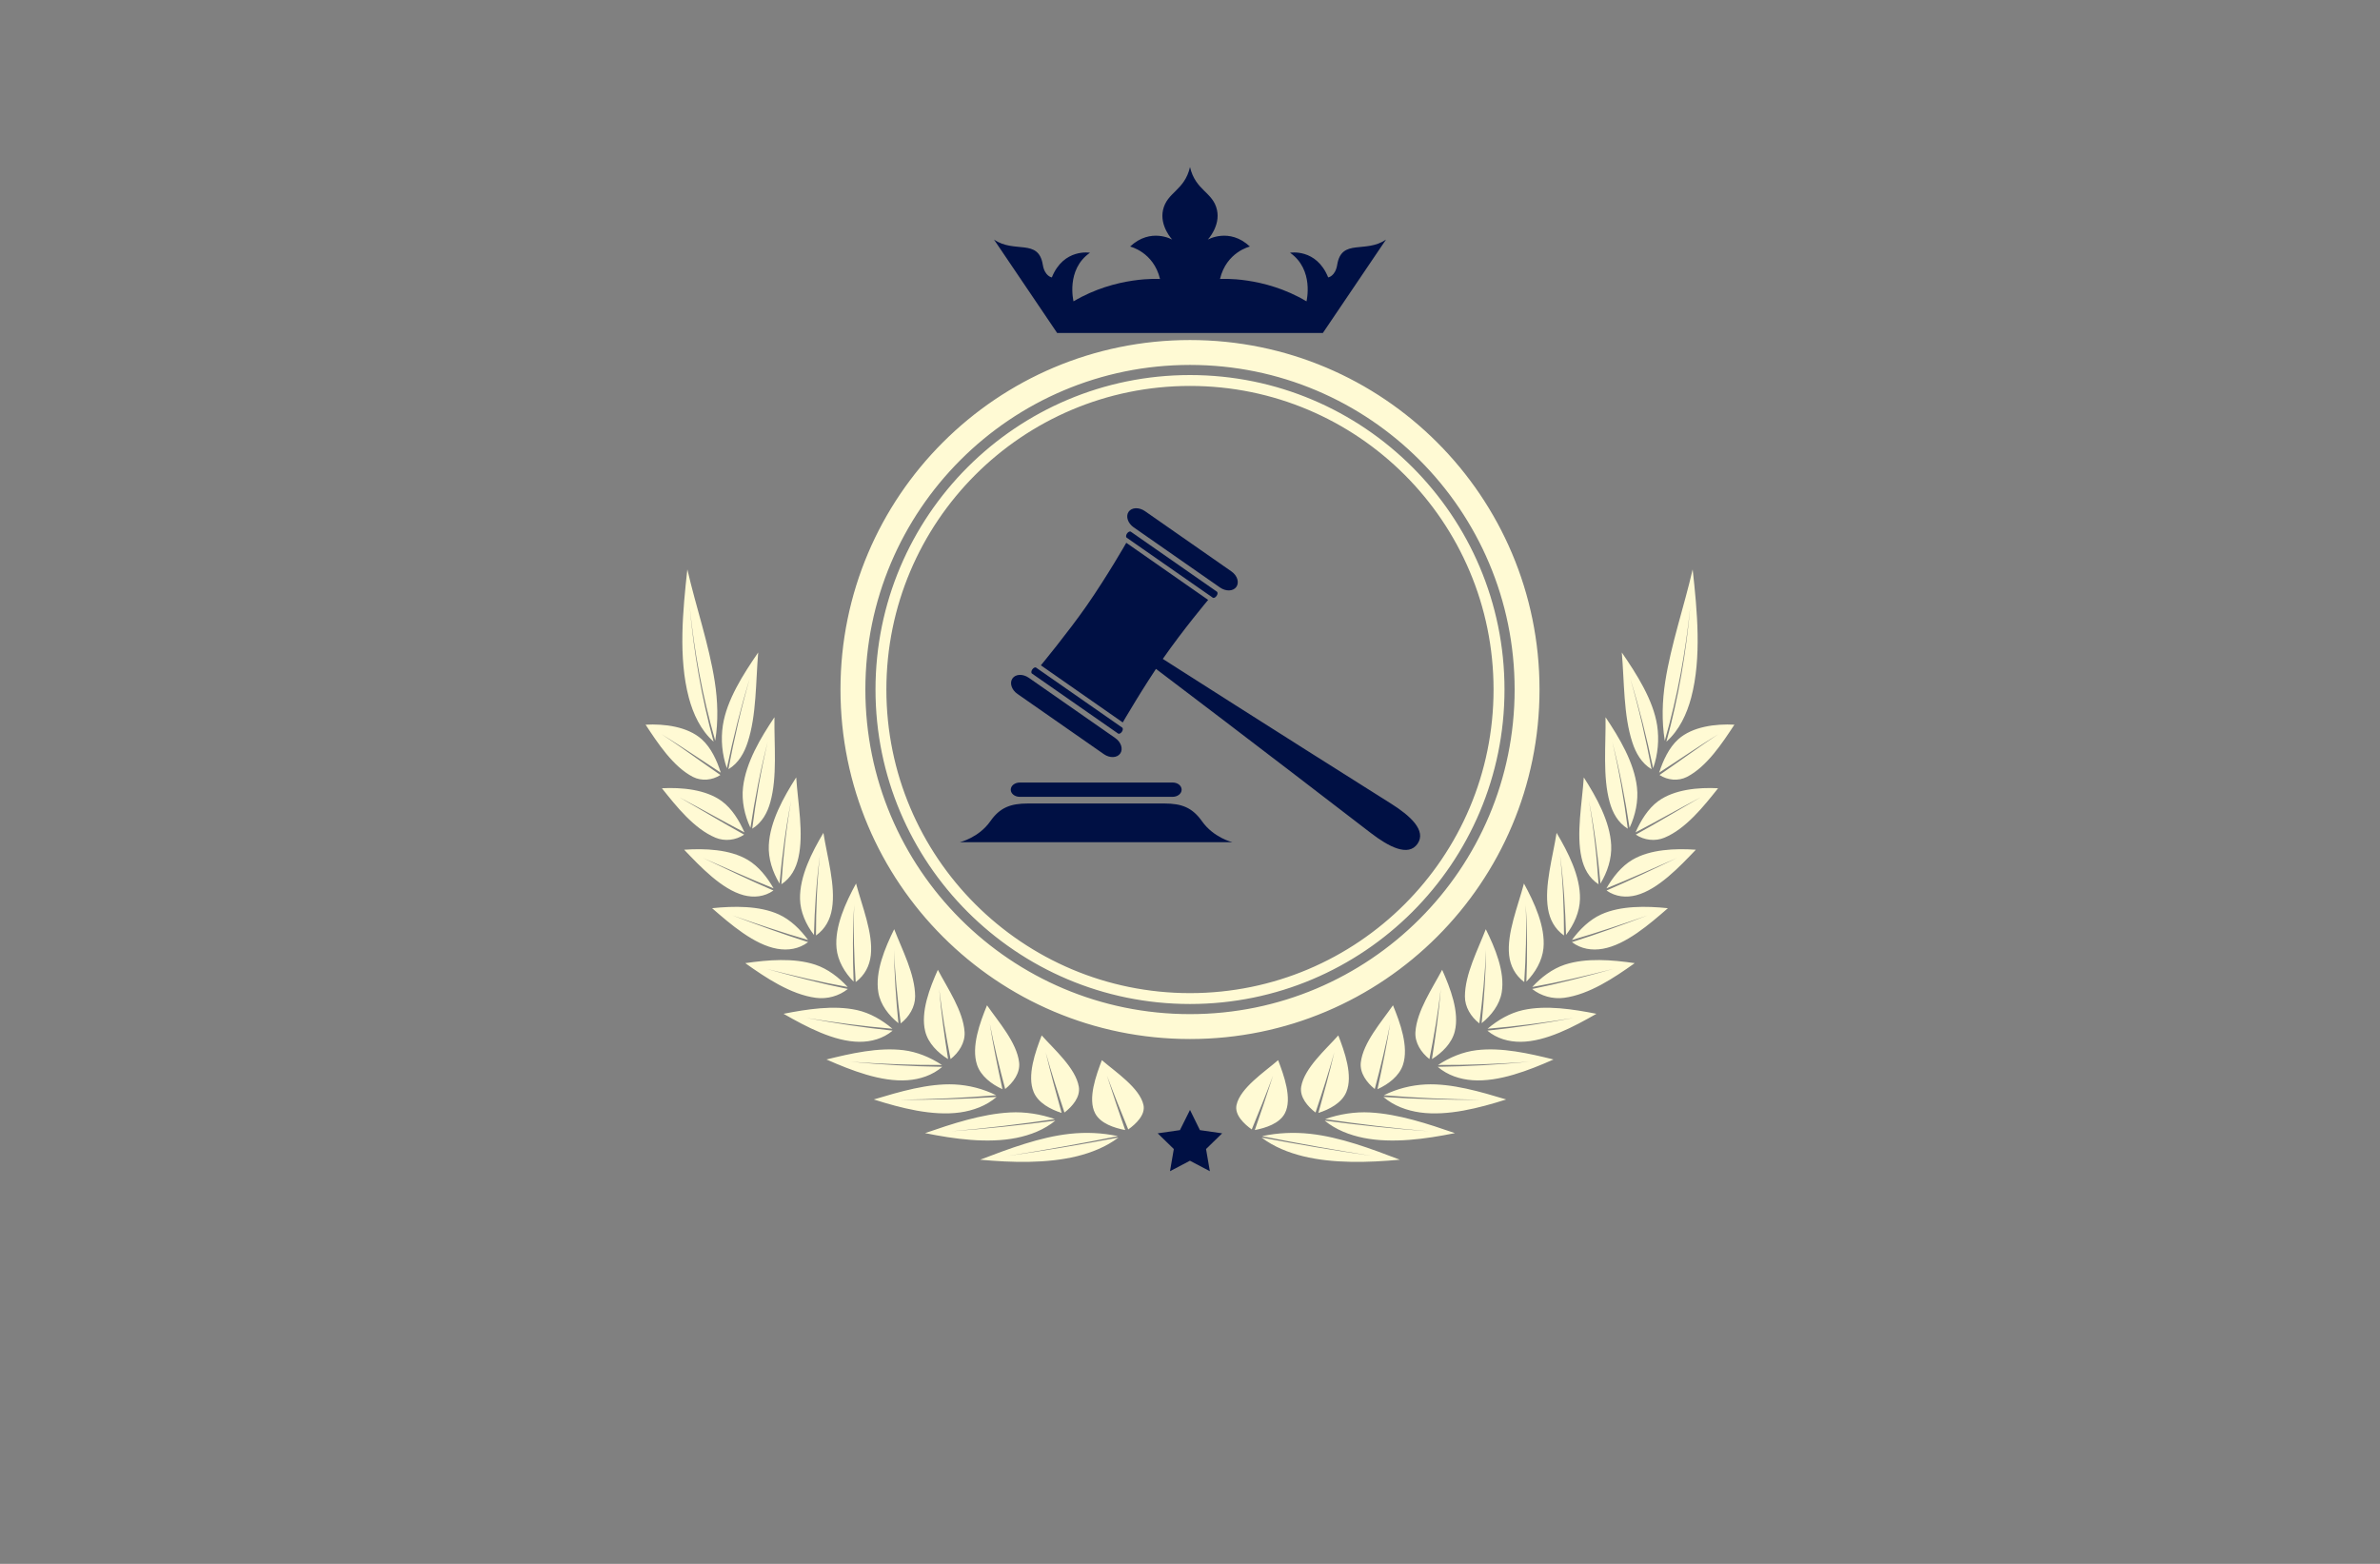 <?xml version="1.0" encoding="utf-8"?>
<!-- Generator: Adobe Illustrator 27.8.1, SVG Export Plug-In . SVG Version: 6.00 Build 0)  -->
<svg version="1.1" xmlns="http://www.w3.org/2000/svg" xmlns:xlink="http://www.w3.org/1999/xlink" x="0px" y="0px"
	 viewBox="0 0 350 230" style="enable-background:new 0 0 350 230;" xml:space="preserve">
<rect x="0" y="0" width="350" height="230" fill="#808080" stroke="none"/>
<style type="text/css">
	.st0{fill:#F5FFCA;}
	.st1{fill:#FFE8CA;}
	.st2{fill:#CAFFD6;}
	.st3{fill:#CCFDFF;}
	.st4{fill:#FFE4CA;}
	.st5{fill:#FFF5CC;}
	.st6{fill:#C72D2D;}
	.st7{fill:#00030E;}
	.st8{fill:#1A2655;}
	.st9{fill:#001044;}
	.st10{fill:#FFFAD4;}
	.st11{fill:#465EAA;}
	.st12{fill:#C7FEFF;}
	.st13{fill:#003F49;}
	.st14{fill:#8E032B;}
	.st15{fill:#87622B;}
	.st16{fill:#83014C;}
	.st17{fill:#B72204;}
	.st18{fill:#015254;}
	.st19{fill:#5B9C40;}
	.st20{fill:#0055B6;}
	.st21{fill-rule:evenodd;clip-rule:evenodd;fill:#3A1D03;}
	.st22{fill-rule:evenodd;clip-rule:evenodd;fill:#723600;}
	.st23{fill:#00438D;}
	.st24{fill:#162E50;}
	.st25{fill:#F6921E;}
	.st26{fill:#00237A;}
	.st27{fill:#563B00;}
	.st28{fill:#00FFB6;}
	.st29{fill:#9500FF;}
	.st30{fill:#440000;}
	.st31{fill:#45EDFF;}
	.st32{fill:#CC7F7F;}
	.st33{fill-rule:evenodd;clip-rule:evenodd;fill:#FFFFFF;}
	.st34{fill-rule:evenodd;clip-rule:evenodd;fill:#DDBC66;}
	.st35{fill-rule:evenodd;clip-rule:evenodd;fill:#041440;}
	.st36{fill-rule:evenodd;clip-rule:evenodd;fill:url(#SVGID_1_);}
	.st37{fill:#041440;}
	.st38{fill-rule:evenodd;clip-rule:evenodd;fill:url(#SVGID_00000137822322299157980950000005432302286486860977_);}
	.st39{fill-rule:evenodd;clip-rule:evenodd;fill:#A47B3E;}
	.st40{fill:#102D56;}
	.st41{fill:#BA9966;}
	.st42{fill:url(#SVGID_00000082363591056564097000000010684441886892090256_);}
	.st43{fill-rule:evenodd;clip-rule:evenodd;fill:url(#SVGID_00000161622376976990149990000002564237384270466238_);}
	.st44{fill:url(#SVGID_00000045611847929580625000000009740111534836435391_);}
	.st45{fill:#6D1B1B;}
	.st46{fill:#E8C052;}
	.st47{fill:#161314;}
	.st48{fill:#BD6A25;}
	.st49{fill:url(#SVGID_00000118387014666650194670000006109575231845434011_);}
	.st50{fill:#E0902C;}
	.st51{fill:#292F38;}
	.st52{fill:#E3B92E;}
	.st53{fill:#252D35;}
	.st54{fill:#D8A843;}
	.st55{fill:#4D479E;}
</style>
<g id="Layer_1">
</g>
<g id="Layer_2">
</g>
<g id="Layer_3">
</g>
<g id="Layer_4">
</g>
<g id="Layer_5">
</g>
<g id="Layer_6">
</g>
<g id="Layer_7">
</g>
<g id="Layer_8">
</g>
<g id="Layer_9">
</g>
<g id="Layer_10">
</g>
<g id="Layer_11">
</g>
<g id="Layer_12">
</g>
<g id="Layer_13">
</g>
<g id="Layer_14">
</g>
<g id="Layer_15">
	<g>
		<path class="st10" d="M248.92,83.74c-1.26,5.5-3.17,10.99-4.03,16.49c-0.44,2.84-0.54,5.81-0.07,8.7
			c1.85-6.46,3.07-13.01,3.75-19.69c-0.6,6.72-1.73,13.33-3.51,19.84c1.91-1.7,3.01-4.1,3.64-6.47
			C250.26,96.72,249.59,89.84,248.92,83.74z M255.06,106.58c-2.74-0.15-6.16,0.27-8.25,2.14c-1.39,1.25-2.24,3.14-2.82,4.92
			c2.91-1.88,5.75-3.85,8.7-5.66c-2.92,1.93-5.75,4.01-8.64,6c1.2,0.78,2.75,0.93,4.03,0.28
			C251.02,112.75,253.28,109.28,255.06,106.58z M252.66,115.93c-2.89-0.15-6.45,0.17-8.81,1.9c-1.51,1.11-2.57,2.88-3.33,4.59
			c3.21-1.67,6.36-3.47,9.56-5.15c-3.18,1.81-6.31,3.71-9.52,5.48c1.23,0.83,2.84,1.02,4.21,0.45
			C247.93,121.89,250.56,118.57,252.66,115.93z M249.39,124.97c-3.02-0.21-6.7-0.07-9.33,1.48c-1.63,0.96-2.88,2.57-3.82,4.2
			c3.49-1.4,6.91-2.96,10.36-4.46c-3.43,1.62-6.85,3.28-10.34,4.78c1.35,0.95,2.91,1.07,4.37,0.69
			C243.85,130.81,246.99,127.48,249.39,124.97z M245.28,133.57c-3.14-0.32-6.92-0.4-9.82,0.92c-1.73,0.79-3.18,2.23-4.3,3.76
			c3.76-1.08,7.45-2.35,11.14-3.62c-3.69,1.38-7.38,2.75-11.14,3.93c1.37,1.03,2.99,1.25,4.53,0.98
			C239.09,138.95,242.58,135.92,245.28,133.57z M240.4,141.65c-3.28-0.47-7.13-0.82-10.3,0.23c-1.83,0.61-3.46,1.86-4.77,3.28
			c4.01-0.72,7.96-1.66,11.91-2.66c-3.95,1.1-7.9,2.14-11.92,2.95c1.31,1.05,3.05,1.52,4.7,1.3
			C233.72,146.26,237.4,143.79,240.4,141.65z M234.77,149.1c-3.42-0.67-7.36-1.3-10.78-0.55c-1.92,0.42-3.73,1.47-5.23,2.75
			c4.25-0.35,8.47-0.92,12.68-1.6c-4.22,0.78-8.44,1.44-12.71,1.88c1.41,1.18,3.16,1.65,4.89,1.64
			C227.34,153.2,231.47,150.99,234.77,149.1z M228.46,155.82c-3.59-0.89-7.62-1.81-11.3-1.37c-2.02,0.24-3.99,1.06-5.68,2.18
			c4.5,0.02,8.99-0.16,13.47-0.48c-4.5,0.42-9,0.69-13.52,0.75c1.47,1.26,3.3,1.84,5.12,1.97
			C220.42,159.15,224.83,157.42,228.46,155.82z M221.5,161.7c-3.77-1.13-8-2.39-11.86-2.21c-2.09,0.1-4.2,0.63-6.14,1.59
			c4.77,0.39,9.53,0.6,14.31,0.66c-4.8,0.04-9.58-0.09-14.37-0.41c1.54,1.32,3.47,2.01,5.39,2.28
			C212.88,164.17,217.54,162.96,221.5,161.7z M213.96,166.65c-3.99-1.37-8.28-2.81-12.49-3.04c-2.21-0.12-4.5,0.24-6.6,0.98
			c5.06,0.74,10.12,1.35,15.21,1.79c-5.11-0.36-10.2-0.9-15.28-1.57c1.66,1.36,3.69,2.13,5.72,2.54
			C204.76,168.2,209.65,167.52,213.96,166.65z M205.86,170.56c-4.23-1.61-8.77-3.33-13.21-3.81c-2.32-0.25-4.74-0.16-7.06,0.35
			c5.38,1.07,10.77,2.05,16.19,2.9c-5.44-0.77-10.86-1.69-16.26-2.7c1.81,1.37,3.97,2.22,6.11,2.75
			C196.11,171.14,201.2,170.99,205.86,170.56z M238.5,95.96c2.19,3.19,4.62,6.98,5.2,10.74c0.31,2.07,0.12,4.24-0.59,6.28
			c-0.94-4.45-2.03-8.86-3.37-13.21c1.27,4.41,2.29,8.86,3.14,13.36c-1.49-0.88-2.33-2.41-2.83-3.95
			C238.74,105.18,238.88,100.28,238.5,95.96z M236.11,105.48c2.03,3.03,4.2,6.65,4.62,10.3c0.23,2.02-0.23,4.13-1.09,5.97
			c-0.65-4.27-1.46-8.48-2.54-12.66c1,4.23,1.73,8.49,2.28,12.79c-1.46-0.9-2.24-2.37-2.66-3.9
			C235.67,114.23,236.17,109.55,236.11,105.48z M232.91,114.33c1.86,2.92,3.86,6.48,4.03,9.97c0.1,1.96-0.56,3.97-1.58,5.64
			c-0.37-4.09-0.9-8.15-1.7-12.18c0.72,4.07,1.16,8.16,1.42,12.29c-1.42-0.92-2.16-2.37-2.5-3.9
			C231.78,122.59,232.66,118.16,232.91,114.33z M228.91,122.49c1.68,2.83,3.51,6.38,3.44,9.72c-0.04,1.91-0.89,3.79-2.05,5.29
			c-0.11-3.93-0.36-7.84-0.88-11.74c0.43,3.94,0.58,7.87,0.58,11.82c-1.38-0.96-2.1-2.39-2.35-3.92
			C227.09,130.27,228.35,126.07,228.91,122.49z M224.11,129.94c1.51,2.77,3.17,6.32,2.87,9.51c-0.18,1.85-1.21,3.6-2.51,4.92
			c0.14-3.77,0.15-7.53-0.1-11.29c0.14,3.79,0.03,7.57-0.22,11.35c-1.35-1-2.05-2.42-2.22-3.95
			C221.58,137.23,223.24,133.26,224.11,129.94z M218.5,136.66c1.34,2.71,2.85,6.26,2.34,9.3c-0.3,1.79-1.53,3.39-2.95,4.52
			c0.36-3.6,0.61-7.2,0.64-10.82c-0.14,3.64-0.5,7.24-0.98,10.85c-1.23-0.95-2.13-2.41-2.12-3.97
			C215.44,143.26,217.33,139.7,218.5,136.66z M212.08,142.63c1.18,2.64,2.57,6.19,1.86,9.05c-0.43,1.74-1.85,3.15-3.36,4.08
			c0.55-3.42,1.02-6.84,1.3-10.29c-0.4,3.46-0.99,6.87-1.67,10.29c-1.21-0.95-2.16-2.4-2.06-3.97
			C208.35,148.69,210.64,145.38,212.08,142.63z M204.85,147.85c1.04,2.54,2.35,6.08,1.47,8.75c-0.55,1.67-2.17,2.88-3.75,3.59
			c0.7-3.21,1.36-6.42,1.87-9.66c-0.64,3.24-1.42,6.44-2.27,9.63c-1.18-0.94-2.23-2.36-2.05-3.91
			C200.47,153.31,203.18,150.27,204.85,147.85z M196.81,152.28c0.92,2.39,2.2,5.92,1.17,8.35c-0.67,1.59-2.49,2.54-4.1,3.05
			c0.83-2.96,1.64-5.92,2.34-8.91c-0.83,2.98-1.78,5.92-2.76,8.85c-1.16-0.89-2.36-2.28-2.11-3.79
			C191.81,157.09,194.97,154.35,196.81,152.28z M187.96,155.92c0.83,2.19,2.12,5.67,0.99,7.82c-0.79,1.5-2.8,2.15-4.42,2.46
			c0.92-2.66,1.83-5.32,2.68-8c-0.99,2.66-2.05,5.29-3.13,7.91c-1.12-0.8-2.55-2.14-2.24-3.59
			C182.38,160,186.01,157.62,187.96,155.92z M101.08,83.74c1.26,5.5,3.17,10.99,4.03,16.49c0.44,2.84,0.54,5.81,0.07,8.7
			c-1.85-6.46-3.08-13.01-3.75-19.69c0.6,6.72,1.74,13.33,3.51,19.84c-1.91-1.7-3.01-4.1-3.64-6.47
			C99.74,96.72,100.41,89.84,101.08,83.74z M94.94,106.58c2.74-0.15,6.16,0.27,8.25,2.14c1.39,1.25,2.24,3.14,2.81,4.92
			c-2.9-1.88-5.75-3.85-8.7-5.66c2.93,1.93,5.75,4.01,8.64,6c-1.2,0.78-2.75,0.93-4.04,0.28C98.98,112.75,96.72,109.28,94.94,106.58
			z M97.34,115.93c2.89-0.15,6.45,0.17,8.81,1.9c1.51,1.11,2.57,2.88,3.33,4.59c-3.21-1.67-6.35-3.47-9.56-5.15
			c3.18,1.81,6.31,3.71,9.51,5.48c-1.23,0.83-2.84,1.02-4.21,0.45C102.07,121.89,99.44,118.57,97.34,115.93z M100.61,124.97
			c3.02-0.21,6.7-0.07,9.33,1.48c1.63,0.96,2.88,2.57,3.82,4.2c-3.49-1.4-6.92-2.96-10.36-4.46c3.43,1.62,6.85,3.28,10.34,4.78
			c-1.35,0.95-2.91,1.07-4.37,0.69C106.15,130.81,103.01,127.48,100.61,124.97z M104.72,133.57c3.14-0.32,6.92-0.4,9.82,0.92
			c1.73,0.79,3.18,2.23,4.3,3.76c-3.76-1.08-7.45-2.35-11.14-3.62c3.69,1.38,7.38,2.75,11.14,3.93c-1.37,1.03-2.98,1.25-4.53,0.98
			C110.91,138.95,107.42,135.92,104.72,133.57z M109.6,141.65c3.28-0.47,7.13-0.82,10.3,0.23c1.83,0.61,3.46,1.86,4.76,3.28
			c-4.01-0.72-7.96-1.66-11.9-2.66c3.95,1.1,7.9,2.14,11.92,2.95c-1.31,1.05-3.05,1.52-4.7,1.3
			C116.28,146.26,112.6,143.79,109.6,141.65z M115.23,149.1c3.42-0.67,7.37-1.3,10.78-0.55c1.92,0.42,3.73,1.47,5.23,2.75
			c-4.25-0.35-8.47-0.92-12.68-1.6c4.22,0.78,8.44,1.44,12.71,1.88c-1.41,1.18-3.16,1.65-4.89,1.64
			C122.66,153.2,118.53,150.99,115.23,149.1z M121.54,155.82c3.59-0.89,7.62-1.81,11.3-1.37c2.01,0.24,3.99,1.06,5.68,2.18
			c-4.5,0.02-8.99-0.16-13.47-0.48c4.5,0.42,9,0.69,13.52,0.75c-1.47,1.26-3.3,1.84-5.12,1.97
			C129.58,159.15,125.17,157.42,121.54,155.82z M128.5,161.7c3.77-1.13,8.01-2.39,11.86-2.21c2.09,0.1,4.2,0.63,6.14,1.59
			c-4.77,0.39-9.53,0.6-14.31,0.66c4.8,0.04,9.58-0.09,14.37-0.41c-1.54,1.32-3.47,2.01-5.39,2.28
			C137.12,164.17,132.46,162.96,128.5,161.7z M136.04,166.65c3.98-1.37,8.28-2.81,12.49-3.04c2.21-0.12,4.5,0.24,6.6,0.98
			c-5.06,0.74-10.12,1.35-15.21,1.79c5.11-0.36,10.2-0.9,15.28-1.57c-1.66,1.36-3.69,2.13-5.72,2.54
			C145.24,168.2,140.35,167.52,136.04,166.65z M144.14,170.56c4.23-1.61,8.77-3.33,13.2-3.81c2.32-0.25,4.74-0.16,7.07,0.35
			c-5.38,1.07-10.77,2.05-16.19,2.9c5.44-0.77,10.86-1.69,16.26-2.7c-1.81,1.37-3.97,2.22-6.11,2.75
			C153.89,171.14,148.8,170.99,144.14,170.56z M111.5,95.96c-2.19,3.19-4.63,6.98-5.2,10.74c-0.31,2.07-0.12,4.24,0.59,6.28
			c0.94-4.45,2.03-8.86,3.37-13.21c-1.27,4.41-2.29,8.86-3.14,13.36c1.49-0.88,2.33-2.41,2.83-3.95
			C111.26,105.18,111.13,100.28,111.5,95.96z M113.89,105.48c-2.03,3.03-4.2,6.65-4.62,10.3c-0.23,2.02,0.23,4.13,1.09,5.97
			c0.65-4.27,1.46-8.48,2.54-12.66c-1,4.23-1.73,8.49-2.28,12.79c1.46-0.9,2.24-2.37,2.66-3.9
			C114.33,114.23,113.83,109.55,113.89,105.48z M117.09,114.33c-1.86,2.92-3.86,6.48-4.03,9.97c-0.1,1.96,0.56,3.97,1.58,5.64
			c0.37-4.09,0.9-8.15,1.7-12.18c-0.72,4.07-1.16,8.16-1.43,12.29c1.42-0.92,2.16-2.37,2.5-3.9
			C118.22,122.59,117.34,118.16,117.09,114.33z M121.09,122.49c-1.68,2.83-3.51,6.38-3.44,9.72c0.04,1.91,0.89,3.79,2.05,5.29
			c0.1-3.93,0.36-7.84,0.88-11.74c-0.43,3.94-0.58,7.87-0.58,11.82c1.38-0.96,2.1-2.39,2.35-3.92
			C122.91,130.27,121.65,126.07,121.09,122.49z M125.89,129.94c-1.51,2.77-3.17,6.32-2.87,9.51c0.17,1.85,1.21,3.6,2.51,4.92
			c-0.14-3.77-0.15-7.53,0.09-11.29c-0.14,3.79-0.03,7.57,0.22,11.35c1.35-1,2.05-2.42,2.22-3.95
			C128.42,137.23,126.76,133.26,125.89,129.94z M131.5,136.66c-1.34,2.71-2.85,6.26-2.33,9.3c0.3,1.79,1.53,3.39,2.95,4.52
			c-0.36-3.6-0.61-7.2-0.64-10.82c0.13,3.64,0.5,7.24,0.98,10.85c1.23-0.95,2.12-2.41,2.12-3.97
			C134.56,143.26,132.67,139.7,131.5,136.66z M137.92,142.63c-1.18,2.64-2.57,6.19-1.86,9.05c0.43,1.74,1.85,3.15,3.36,4.08
			c-0.54-3.42-1.02-6.84-1.3-10.29c0.4,3.46,0.99,6.87,1.67,10.29c1.21-0.95,2.16-2.4,2.06-3.97
			C141.65,148.69,139.36,145.38,137.92,142.63z M145.15,147.85c-1.04,2.54-2.35,6.08-1.47,8.75c0.55,1.67,2.17,2.88,3.74,3.59
			c-0.7-3.21-1.36-6.42-1.87-9.66c0.63,3.24,1.42,6.44,2.27,9.63c1.18-0.94,2.23-2.36,2.05-3.91
			C149.53,153.31,146.82,150.27,145.15,147.85z M153.19,152.28c-0.92,2.39-2.2,5.92-1.17,8.35c0.67,1.59,2.49,2.54,4.1,3.05
			c-0.83-2.96-1.63-5.92-2.34-8.91c0.83,2.98,1.78,5.92,2.76,8.85c1.16-0.89,2.36-2.28,2.11-3.79
			C158.19,157.09,155.03,154.35,153.19,152.28z M162.04,155.92c-0.83,2.19-2.12,5.67-0.99,7.82c0.79,1.5,2.81,2.15,4.42,2.46
			c-0.92-2.66-1.83-5.32-2.68-8c0.99,2.66,2.05,5.29,3.13,7.91c1.12-0.8,2.55-2.14,2.24-3.59C167.62,160,164,157.62,162.04,155.92z
			 M175,50.01c-28.39,0-51.4,23.01-51.4,51.4c0,28.39,23.01,51.4,51.4,51.4s51.4-23.01,51.4-51.4
			C226.4,73.02,203.39,50.01,175,50.01z M175,149.15c-26.37,0-47.74-21.37-47.74-47.74S148.64,53.67,175,53.67
			c26.36,0,47.74,21.37,47.74,47.74S201.36,149.15,175,149.15z M175,55.16c-25.54,0-46.25,20.71-46.25,46.25
			s20.71,46.25,46.25,46.25c25.54,0,46.25-20.71,46.25-46.25S200.55,55.16,175,55.16z M175,146.06c-24.66,0-44.65-19.99-44.65-44.65
			S150.34,56.76,175,56.76c24.66,0,44.64,19.99,44.64,44.65S199.66,146.06,175,146.06z"/>
		<path class="st9" d="M196.65,38.93c-0.28,1.72-1.33,1.87-1.33,1.87c-1.74-4.32-5.61-3.63-5.61-3.63c3.58,2.5,2.42,7.15,2.42,7.15
			c-6.29-3.75-12.72-3.29-12.72-3.29c0.95-3.98,4.4-4.77,4.4-4.77c-3.03-2.84-6.19-1.02-6.19-1.02s1.87-2.01,1.35-4.35
			c-0.58-2.66-3.16-2.84-3.97-6.32c-0.81,3.48-3.38,3.66-3.97,6.32c-0.52,2.35,1.35,4.35,1.35,4.35s-3.16-1.82-6.19,1.02
			c0,0,3.45,0.8,4.4,4.77c0,0-6.43-0.45-12.72,3.29c0,0-1.16-4.66,2.42-7.15c0,0-3.87-0.68-5.61,3.63c0,0-1.05-0.15-1.33-1.87
			c-0.64-3.92-4.18-1.61-7.18-3.7l9.29,13.74H175h19.54l9.29-13.74C200.84,37.32,197.29,35.01,196.65,38.93z M175,163.24l1.46,2.97
			l3.27,0.47l-2.37,2.31l0.56,3.26l-2.93-1.54l-2.93,1.54l0.56-3.26l-2.37-2.31l3.27-0.47L175,163.24z M176.77,120.79
			c-1.42-2.01-2.97-2.62-5.55-2.62s-10.02,0-10.02,0s-7.44,0-10.02,0c-2.58,0-4.14,0.6-5.55,2.62c-1.69,2.41-4.46,3.07-4.46,3.07
			h20.03h20.03C181.23,123.87,178.47,123.2,176.77,120.79z M173.77,116.14c0,0.58-0.59,1.05-1.32,1.05h-22.49
			c-0.73,0-1.32-0.47-1.32-1.05l0,0c0-0.58,0.59-1.05,1.32-1.05h22.49C173.18,115.08,173.77,115.55,173.77,116.14L173.77,116.14z
			 M177.67,88.23l-6.02-4.2l-6.02-4.2c0,0-2.8,4.91-5.86,9.3c-2.73,3.91-6.7,8.72-6.7,8.72l6.02,4.2l6.02,4.2
			c0,0,3.13-5.39,5.86-9.3C174.02,92.56,177.67,88.23,177.67,88.23z M178.91,87.64c-0.17,0.24-0.42,0.36-0.56,0.26l-12.66-8.82
			c-0.14-0.1-0.12-0.37,0.05-0.62l0,0c0.17-0.24,0.42-0.36,0.56-0.26l12.66,8.82C179.1,87.13,179.08,87.4,178.91,87.64L178.91,87.64
			z M181.82,86.31c-0.46,0.66-1.53,0.7-2.4,0.1l-12.71-8.86c-0.86-0.6-1.19-1.62-0.74-2.28l0,0c0.46-0.66,1.53-0.7,2.4-0.1
			l12.71,8.86C181.95,84.63,182.28,85.65,181.82,86.31L181.82,86.31z M164.98,107.63c0.17-0.24,0.19-0.52,0.05-0.62l-12.66-8.82
			c-0.14-0.1-0.39,0.02-0.56,0.26l0,0c-0.17,0.24-0.19,0.52-0.05,0.61l12.66,8.82C164.56,107.98,164.81,107.87,164.98,107.63
			L164.98,107.63z M164.74,110.82c0.46-0.66,0.13-1.68-0.74-2.28l-12.71-8.86c-0.87-0.6-1.94-0.56-2.4,0.1l0,0
			c-0.46,0.66-0.13,1.68,0.74,2.28l12.71,8.86C163.2,111.52,164.28,111.48,164.74,110.82L164.74,110.82z M204.58,118.2
			c-16.77-10.56-30.97-19.61-40.48-25.71l-0.64,0.92c9.01,6.82,22.42,17.01,38.13,29.1c2.65,2.04,5.52,3.53,6.87,1.59
			C209.8,122.16,207.41,119.98,204.58,118.2z"/>
	</g>
</g>
</svg>
